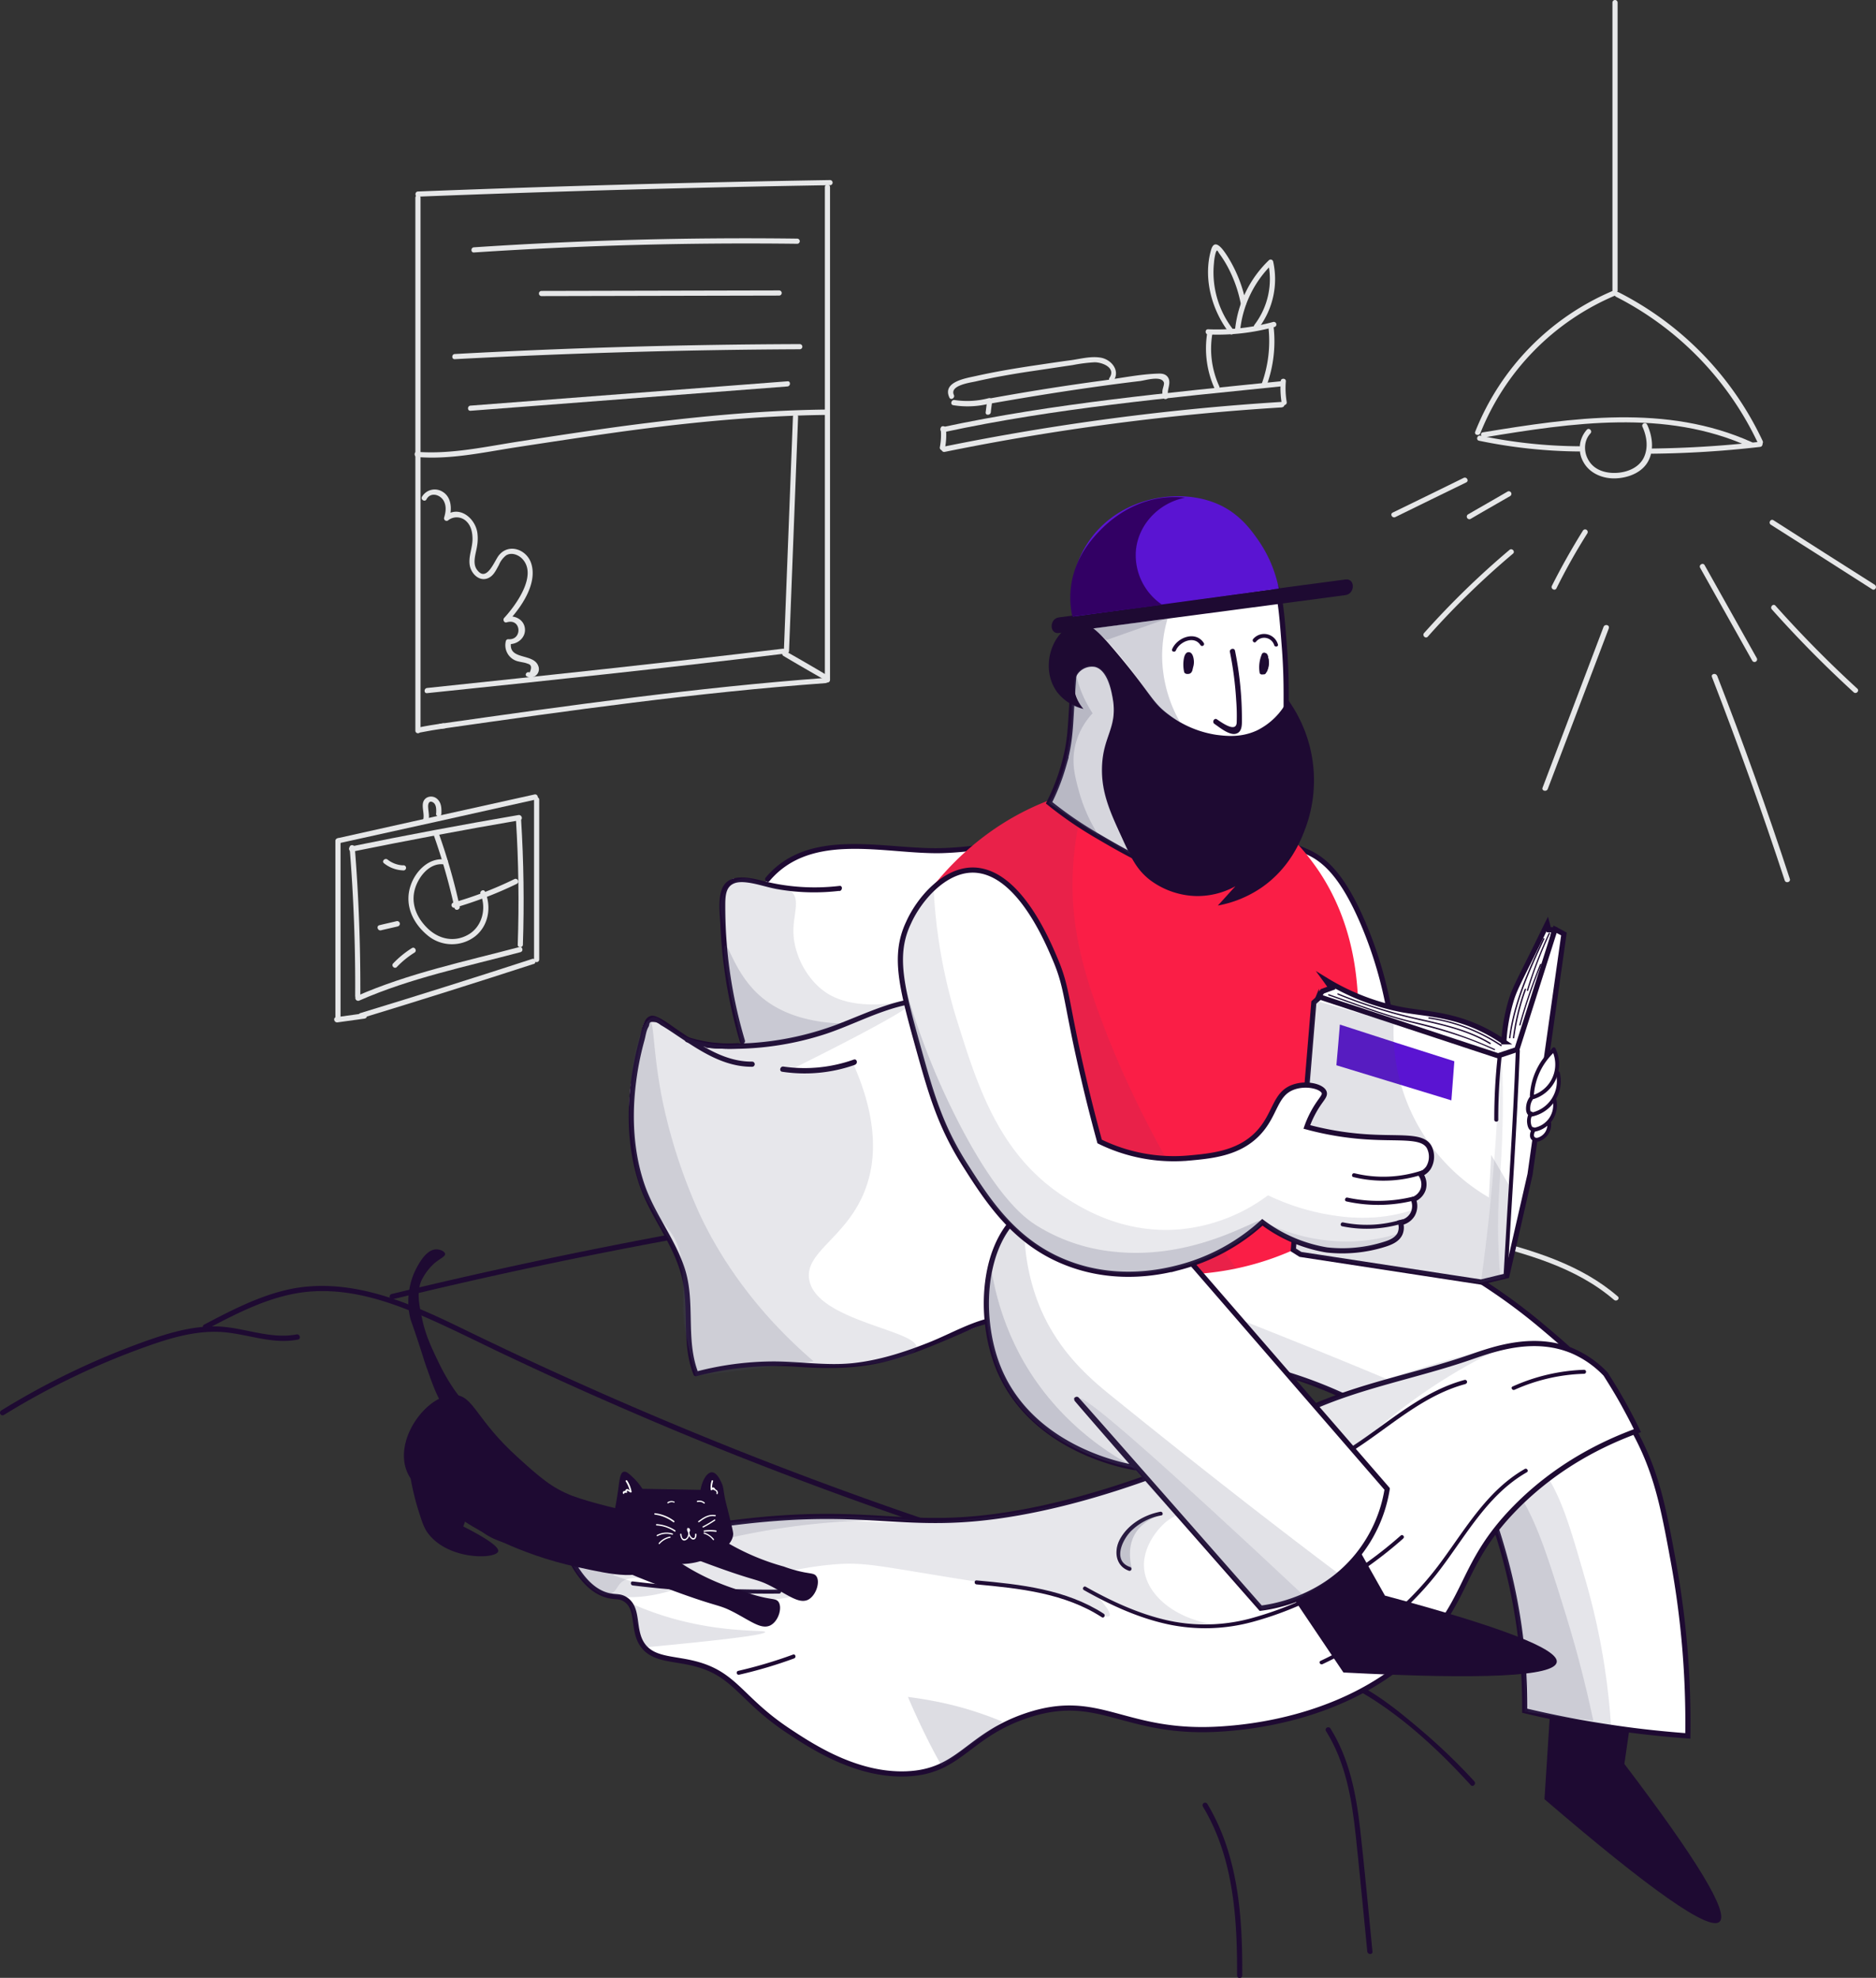 <svg xmlns="http://www.w3.org/2000/svg" viewBox="0 0 727.16 766.36"><rect x="0" y="0" width="727.16" height="766.36" fill="#333333" stroke="none"/><g id="Camada_2" data-name="Camada 2"><g id="Camada_1-2" data-name="Camada 1"><g id="background"><path d="M321.73,72.51a1,1,0,0,0-2,0V263.46a1,1,0,0,0,2,0V72.51Z" fill="#e6e7e8"/><path d="M321.73,71.77a1,1,0,0,0,0-2Q241.86,71.07,162,74.2c-1.28.06-1.28,2.08,0,2q79.89-3.14,159.77-4.45Z" fill="#e6e7e8"/><path d="M320.05,264.67c1.28-.06,1.28-2.08,0-2-50,3.71-99.78,10.71-149.47,17.78-1.28.2-.74,2.15.54,1.95,49.48-7.07,99-14.07,148.93-17.71Z" fill="#e6e7e8"/><path d="M163,76.62a1,1,0,0,0-2,0v206.5a1,1,0,0,0,2,0V76.62Z" fill="#e6e7e8"/><path d="M172.33,282.25c1.28-.21.74-2.09-.54-2-3.3.48-6.53,1-9.83,1.69-1.28.27-.74,2.22.54,1.95,3.23-.61,6.53-1.21,9.83-1.68Z" fill="#e6e7e8"/><path d="M319.78,160.78a1,1,0,0,0,0-2.08c-26.39.33-52.58,3-78.71,6.46-13.33,1.82-26.66,3.84-40,5.92-12.93,2-26.19,5-39.39,4-1.28-.14-1.28,1.88,0,2,12.73,1.07,25.45-1.75,38-3.71,13.07-2,26.2-4,39.33-5.85,26.79-3.71,53.72-6.4,80.79-6.74Z" fill="#e6e7e8"/><path d="M309.35,161.52c.06-1.28-2-1.28-2,0q-1.72,45.36-3.51,90.7c-.06,1.28,2,1.28,2,0q1.73-45.34,3.51-90.7Z" fill="#e6e7e8"/><path d="M303.42,253.36c1.28-.13,1.28-2.15,0-2-45.92,5.52-91.9,10.37-137.89,15.22-1.28.13-1.28,2.15,0,2,46-4.78,92-9.63,137.89-15.22Z" fill="#e6e7e8"/><path d="M318.77,262.92a1,1,0,0,0,1-1.75c-5-3-10-5.86-15.08-8.75a1,1,0,0,0-1,1.75c5.05,3,10,5.86,15.08,8.75Z" fill="#e6e7e8"/><path d="M305.24,149.74c1.28-.13,1.28-2.15,0-2q-61.41,4.75-122.88,9.43c-1.28.07-1.28,2.08,0,2q61.41-4.75,122.88-9.43Z" fill="#e6e7e8"/><path d="M310,135.33a1,1,0,1,0,0-2q-67,.21-133.72,3.84c-1.28.07-1.28,2.09,0,2q66.87-3.54,133.72-3.84Z" fill="#e6e7e8"/><path d="M302,114.53a1,1,0,0,0,0-2l-92.11.2a1,1,0,0,0,0,2l92.11-.2Z" fill="#e6e7e8"/><path d="M309,94.46a1,1,0,1,0,0-2q-62.71-.8-125.3,3.37c-1.28.07-1.28,2.09,0,2q62.61-4.14,125.3-3.37Z" fill="#e6e7e8"/><path d="M205.32,260.57c-1.21-.61-2.22,1.14-.94,1.61a3.19,3.19,0,0,0,4.31-4c-1.75-5.32-11.92-2.15-10.57-9.36a11.23,11.23,0,0,1-1,.74c3.37.27,6.8-2.49,6.33-6.13s-4.37-5.31-7.54-4.3c.34.53.67,1.14,1,1.68,5.05-5.39,11.52-14.61,9-22.49-1.75-5.45-8.69-7.94-12.53-3.16-1.75,2.15-4.78,10.84-8.55,5.52-1.82-2.56-.33-6.26.07-9a17.13,17.13,0,0,0,.13-5.25c-.87-5.85-7.27-10.9-12.59-6.46.54.34,1.15.67,1.69,1,1.07-3.5,1-8.21-2.49-10.37a5.73,5.73,0,0,0-8.08,1.89c-.61,1.14,1.14,2.15,1.75,1,1.48-2.83,5-2,6.53.33,1.28,2.09,1,4.45.33,6.67a1,1,0,0,0,1.69,1,5.36,5.36,0,0,1,7.07.67c1.75,1.75,2.22,4.38,2.22,6.73,0,3.37-1.62,6.74-1.08,10.1.61,3.64,4.31,7,7.95,4.58,1.61-1.08,2.42-3,3.36-4.64a9,9,0,0,1,2.76-3.71c2.09-1.34,4.85-.27,6.4,1.42,5.86,6.39-2.69,18-7.14,22.82-.6.68,0,2,1,1.69,5.73-1.76,6.2,7,.61,6.53a.92.92,0,0,0-.94.74,6.44,6.44,0,0,0,4.84,7.87c.61.14,1.28.27,2,.41a7.54,7.54,0,0,1,1.61.47c1.42.34,1.69,1.41.81,3.37Z" fill="#e6e7e8"/><path d="M209,309.85a1,1,0,0,0-2,0V371.8a1,1,0,0,0,2,0V309.85Z" fill="#e6e7e8"/><path d="M207.74,309.78c1.28-.27.75-2.22-.53-1.95-25.39,5.59-50.7,11.25-76.09,16.9-1.28.27-.74,2.22.54,1.95q38.09-8.37,76.08-16.9Z" fill="#e6e7e8"/><path d="M206.87,373.55c1.21-.41.67-2.36-.54-2q-33.22,10.82-66.66,21c-1.21.4-.74,2.36.54,1.95q33.43-10.2,66.66-21Z" fill="#e6e7e8"/><path d="M132,325.81a1,1,0,1,0-2,0v69a1,1,0,0,0,2,0v-69Z" fill="#e6e7e8"/><path d="M141.42,394.62c1.28-.13.75-2.09-.53-1.95-3.51.47-7.07,1-10.64,1.48-1.28.2-.74,2.15.54,2,3.5-.47,7.07-1,10.63-1.48Z" fill="#e6e7e8"/><path d="M202,317.8c-.06-1.28-2.08-1.28-2,0q1.51,24.13.68,48.27c-.07,1.28,1.95,1.28,2,0q.81-24.13-.68-48.27Z" fill="#e6e7e8"/><path d="M201.82,368.9c1.21-.34.67-2.29-.47-1.95-21.14,5.59-43,10.16-63.09,19-1.21.54-.2,2.29,1,1.75,19.86-8.75,41.61-13.19,62.55-18.78Z" fill="#e6e7e8"/><path d="M201.55,317.8c1.28-.21.74-2.16-.54-2q-32.62,5.57-65,12.19c-1.28.27-.74,2.22.54,2,21.61-4.37,43.29-8.48,65-12.18Z" fill="#e6e7e8"/><path d="M137.52,328.43c-.07-1.27-2.09-1.27-2,0q2.33,28.69,2.15,57.5a1,1,0,0,0,2,0c.07-19.18-.6-38.37-2.15-57.5Z" fill="#e6e7e8"/><path d="M200.41,342.37c1.14-.54.13-2.29-1-1.75a141.9,141.9,0,0,1-23.64,9.09,1,1,0,0,0,.54,2,153.71,153.71,0,0,0,24.11-9.29Z" fill="#e6e7e8"/><path d="M170.24,323.38c-.4-1.21-2.35-.74-2,.54a237.61,237.61,0,0,1,7.94,27.88c.27,1.28,2.23.74,2-.54a232.54,232.54,0,0,0-7.95-27.88Z" fill="#e6e7e8"/><path d="M172.4,335c1.28.26,1.81-1.69.54-1.89-6.54-1.21-12.06,4.51-13.87,10.3-2.29,7.14.8,14.07,6.39,18.79a14.73,14.73,0,0,0,18.72.6c5.18-4.1,6.4-11.38,3.84-17.3-.54-1.21-2.29-.2-1.75,1,2.35,5.45.67,12.52-4.72,15.62s-11.24,1.82-15.55-2.16c-4-3.77-6.53-8.82-5.45-14.34,1-5.18,5.79-11.78,11.85-10.63Z" fill="#e6e7e8"/><path d="M160.68,369.1c1.08-.67.07-2.42-1-1.75a38.26,38.26,0,0,0-7.27,5.93c-.94.94.54,2.35,1.41,1.41a34.91,34.91,0,0,1,6.87-5.59Z" fill="#e6e7e8"/><path d="M154.22,358.94a1,1,0,0,0-.54-2c-2.22.54-4.38,1-6.6,1.55-1.28.27-.74,2.22.54,2,2.22-.54,4.38-1,6.6-1.54Z" fill="#e6e7e8"/><path d="M156.17,337.25a1,1,0,1,0,0-1.95,10.49,10.49,0,0,1-5.93-2.22c-1-.81-2.42.61-1.41,1.41a12.58,12.58,0,0,0,7.34,2.76Z" fill="#e6e7e8"/><path d="M169,315.31c0,1.27,2,1.27,2.09,0,.06-1.89.06-4-1.35-5.46a3.53,3.53,0,0,0-4.38-.74c-3,1.89-.4,6.06-1.41,8.69-.47,1.21,1.48,1.75,2,.54.68-1.89.07-3.78,0-5.73-.06-1.08.34-2.56,1.82-1.75s1.35,3,1.28,4.45Z" fill="#e6e7e8"/><path d="M627,1a1,1,0,1,0-2,0V112.64a1,1,0,0,0,2,0V1Z" fill="#e6e7e8"/><path d="M627.41,113.25c-1.14-.54-2.15,1.21-1,1.75a121.9,121.9,0,0,1,55.08,56.89c.54,1.21,2.29.14,1.75-1a123.23,123.23,0,0,0-55.82-57.63Z" fill="#e6e7e8"/><path d="M626.13,114.46c1.21-.47.68-2.42-.54-1.95a98.78,98.78,0,0,0-53.79,54.8c-.47,1.22,1.48,1.76,2,.54a96.8,96.8,0,0,1,52.38-53.39Z" fill="#e6e7e8"/><path d="M678,173.1c1.14.54,2.15-1.21,1.07-1.75-33.06-14.94-69.75-9.49-104.29-3.83-1.28.2-.74,2.15.54,1.95,33.86-5.59,70.22-11.11,102.68,3.63Z" fill="#e6e7e8"/><path d="M638.39,164.49c-.54-1.22-2.29-.21-1.75.87,1.61,3.57,2.28,7.74.74,11.45-1.69,4.11-6.13,6.06-10.37,6.39s-8.69-.87-11-4.44c-2.22-3.3-2.28-7.88.48-10.84.87-.94-.54-2.36-1.42-1.41a10.76,10.76,0,0,0-1.28,12.59c2.43,4.37,7.48,6.39,12.26,6.26,5.11-.14,10.77-2.29,13.06-7.14,2.09-4.37,1.28-9.49-.67-13.73Z" fill="#e6e7e8"/><path d="M725.65,228.32c1.14.74,2.15-1,1-1.76-13.07-8.28-26.2-16.63-39.26-25-1.08-.68-2.09,1.07-1,1.75,13.06,8.28,26.19,16.63,39.26,25Z" fill="#e6e7e8"/><path d="M718.51,268.24c.94.88,2.35-.54,1.41-1.41a444.9,444.9,0,0,1-31.71-32.12c-.88-1-2.29.47-1.41,1.42a444.76,444.76,0,0,0,31.71,32.11Z" fill="#e6e7e8"/><path d="M665.52,261.78c-.47-1.15-2.42-.68-1.95.54q15.15,39.07,28.21,78.84c.4,1.21,2.35.67,2-.54q-13-39.8-28.21-78.84Z" fill="#e6e7e8"/><path d="M623.57,243.4c.47-1.21-1.48-1.75-2-.54Q609.8,274,597.92,305.21c-.47,1.21,1.48,1.75,2,.53,7.88-20.73,15.83-41.54,23.7-62.34Z" fill="#e6e7e8"/><path d="M586.47,214.51c.95-.87-.47-2.29-1.41-1.41A325.15,325.15,0,0,0,552,245.28c-.87.94.54,2.36,1.42,1.42a316.88,316.88,0,0,1,33.05-32.19Z" fill="#e6e7e8"/><path d="M568.36,186.91c1.15-.61.14-2.29-1-1.75-9.15,4.51-18.38,9-27.54,13.46-1.21.61-.13,2.29,1,1.75,9.16-4.51,18.39-9,27.54-13.46Z" fill="#e6e7e8"/><path d="M625.66,503.69c1,.81,2.42-.6,1.35-1.41-14.28-12.32-32.52-17.71-50.43-22.35-9.7-2.49-19.39-4.85-28.89-8-11.38-3.83-22.42-8.61-33.46-13.39-1.14-.48-2.22,1.21-1,1.75,10.37,4.51,20.8,9,31.51,12.72,9.29,3.23,18.72,5.66,28.21,8.08,18.65,4.71,37.84,9.83,52.72,22.62Z" fill="#e6e7e8"/><path d="M496.86,157.82a1,1,0,0,0-.07-2.09A957.15,957.15,0,0,0,365.63,173.1c-1.28.27-.74,2.23.54,2a948.44,948.44,0,0,1,130.69-17.24Z" fill="#e6e7e8"/><path d="M496.79,156.27c.2,1.28,2.16.74,1.95-.47a32.69,32.69,0,0,1-.33-8.08c.06-1.28-2-1.28-2,0a36.61,36.61,0,0,0,.4,8.55Z" fill="#e6e7e8"/><path d="M497,149.67c1.28-.13,1.28-2.15,0-2-44.1,4.52-88.33,8.56-131.76,17.85-1.28.27-.74,2.22.54,1.95C409,158.16,453.09,154.19,497,149.67Z" fill="#e6e7e8"/><path d="M366.64,166.1c-.13-1.28-2.15-1.28-2,0a25.45,25.45,0,0,1-.33,7.14c-.27,1.28,1.68,1.82,1.95.54a26.82,26.82,0,0,0,.4-7.68Z" fill="#e6e7e8"/><path d="M493.63,126.51c-.14-1.28-2.16-1.34-2,0A48.51,48.51,0,0,1,489,148.87c-.47,1.21,1.48,1.75,1.95.53a50,50,0,0,0,2.7-22.89Z" fill="#e6e7e8"/><path d="M494,126.71a1,1,0,0,0-.54-1.95,83.37,83.37,0,0,1-25.18,2.83c-1.28-.07-1.28,1.95,0,2a83.08,83.08,0,0,0,25.72-2.9Z" fill="#e6e7e8"/><path d="M469.93,129.54c.2-1.28-1.75-1.82-2-.54a37.83,37.83,0,0,0,2.9,21.62c.54,1.21,2.29.13,1.75-1a34.78,34.78,0,0,1-2.69-20.07Z" fill="#e6e7e8"/><path d="M486.22,125.91c-.74,1,1,2,1.75,1.07a31.41,31.41,0,0,0,5.52-25.65,1,1,0,0,0-1.68-.47,43.34,43.34,0,0,0-13.06,26.6c-.14,1.27,1.88,1.27,2,0a41.88,41.88,0,0,1,12.45-25.19c-.54-.2-1.14-.33-1.68-.47a29.22,29.22,0,0,1-5.32,24.11Z" fill="#e6e7e8"/><path d="M481,118c.2,1.28,2.15.74,1.95-.54a53.22,53.22,0,0,0-7.14-18.11c-1.41-2.15-4.91-7.67-6.39-2.49-3.17,11,.33,23.57,7.27,32.39.81,1,2.22-.41,1.41-1.42a36,36,0,0,1-7.54-26.05,19.79,19.79,0,0,1,.68-3.91c.6-1.48.6-.67,1.54.61a43.18,43.18,0,0,1,3.57,5.85A51.24,51.24,0,0,1,481,118Z" fill="#e6e7e8"/><path d="M450.81,153.92c.33,1.28,2.28.74,1.95-.61-.54-2.22,1.21-4.65.13-6.8-.81-1.55-2.35-1.82-3.9-1.75-6.94.2-14.07,1.68-20.94,2.62q-22.43,3-44.71,7.07c-.47.07-.67.54-.74,1-.2,1.41-.34,2.82-.54,4.24s1.89,1.28,2,0,.34-2.83.54-4.24a11,11,0,0,0-.74.94c12.66-2.22,25.38-4.31,38.18-6.13,6.59-.94,13.19-1.82,19.86-2.62,1.88-.21,8.21-2.23,9.22.54.27.67-.47,2.35-.54,3.16a7,7,0,0,0,.21,2.63Z" fill="#e6e7e8"/><path d="M430.07,146.37c-.74,1.08,1,2.09,1.61,1.08,2.63-4-1.07-8.28-5.18-8.89-3.7-.6-7.68.48-11.31,1-4.11.54-8.15,1.15-12.26,1.76-8.28,1.21-16.49,2.55-24.64,4.37-3.9.88-13.13,2.22-10.3,8.35.54,1.21,2.29.14,1.75-1-1.75-3.77,6.46-4.78,8.48-5.25,2.36-.54,4.65-1,6.94-1.48,5-.95,10.17-1.82,15.22-2.56s10.3-1.55,15.41-2.29a61.6,61.6,0,0,1,8.49-1.08c3,0,8.35,2.09,5.79,6Z" fill="#e6e7e8"/><path d="M383.81,156.27c1.28-.27.74-2.22-.54-2A32.6,32.6,0,0,1,370,155c-1.28-.2-1.82,1.75-.54,2a34.48,34.48,0,0,0,14.34-.68Z" fill="#e6e7e8"/><path d="M682.22,173.17c1.28-.13,1.28-2.15,0-2a417.55,417.55,0,0,1-42,2.63,1,1,0,0,0,0,2,397.94,397.94,0,0,0,42-2.63Z" fill="#e6e7e8"/><path d="M612.13,174.92a1,1,0,0,0,0-2,192.81,192.81,0,0,1-38.31-4.1c-1.28-.27-1.82,1.68-.54,1.95a198.18,198.18,0,0,0,38.85,4.17Z" fill="#e6e7e8"/><path d="M660.74,219c-.61-1.14-2.36-.13-1.75,1l20.2,36a1,1,0,0,0,1.75-1l-20.2-36Z" fill="#e6e7e8"/><path d="M615.29,206.64a1,1,0,0,0-1.75-1c-4.31,6.93-8.35,14.07-12,21.34-.61,1.14,1.14,2.15,1.75,1a236.14,236.14,0,0,1,12-21.34Z" fill="#e6e7e8"/><path d="M585.33,192.23a1,1,0,0,0-1-1.75c-5.12,3-10.17,5.85-15.28,8.82a1,1,0,0,0,1,1.75c5.11-3,10.16-5.86,15.28-8.82Z" fill="#e6e7e8"/></g><g id="bed"><path d="M451.07,619.1a1,1,0,0,0,.48-2q-42.93-11.62-85.11-25.72a1541.82,1541.82,0,0,1-148.06-58.18c-11.91-5.38-23.83-11-35.61-16.69C171.45,511,160.08,505.44,148,501.88c-11.38-3.37-23.3-4.78-35-2.49-12,2.42-23.09,8.21-33.86,13.86-1.15.61-.14,2.36,1,1.76C93,508.27,106.28,501.34,121,500.39s29,3.57,42.29,9.3c11.64,5,23,10.84,34.47,16.22,11.72,5.52,23.43,10.91,35.28,16.09q34.95,15.46,70.7,29.09a1548.6,1548.6,0,0,0,147.31,48Z" fill="#1e0a32"/><path d="M115.5,519.05c1.28-.27.74-2.23-.54-2-10.43,2-20.53-2.83-31-3.09-10-.21-19.79,2.89-29.08,6.26A295.21,295.21,0,0,0,.5,546.52a1,1,0,0,0,1,1.75,291,291,0,0,1,55.08-26.46c10-3.57,20.4-6.67,31.11-5.53,9.35,1,18.31,4.65,27.8,2.77Z" fill="#1e0a32"/><path d="M515.71,669.73c-.74-1.08-2.42-.07-1.75,1,7.61,12.12,10,26.26,11.51,40.2,1.62,15.08,3,30.16,4.51,45.24.14,1.28,2.16,1.28,2,0-1.54-15.82-3-31.71-4.78-47.53-1.54-13.54-4.17-27.21-11.51-38.92Z" fill="#1e0a32"/><path d="M468,699a1,1,0,0,0-1.75,1c11.85,19.66,13.33,43,13.26,65.44a1,1,0,0,0,2,0C481.64,742.65,480,719,468,699Z" fill="#1e0a32"/><path d="M570.05,691.68c.87.94,2.29-.47,1.41-1.48a229.27,229.27,0,0,0-20.67-19.86c-6.6-5.59-13.33-11.18-20.87-15.63-15.49-9.08-33.47-10.7-51-12.05-1.28-.06-1.28,2,0,2,17.64,1.28,35.55,3,51,12.39,14.88,9.09,28.41,21.75,40.13,34.61Z" fill="#1e0a32"/><path d="M263.56,479.72c1.28-.2.74-2.15-.54-2Q207.07,488,151.79,501.4a1,1,0,0,0,.54,2q55.24-13.44,111.23-23.64Z" fill="#1e0a32"/></g><g id="pillows"><path d="M424.48,332.07c-9.83-5.05-14.75-7.61-20.07-8.15-7.6-.8-8.61,2.16-22.35,4.18-7.88,1.21-13.73,1.14-20.67,1.14-13.2-.06-14.21-1.55-27.81-1.55-8,0-16.29.48-23.7,3.44a25.7,25.7,0,0,0-10.63,7.2,24.53,24.53,0,0,0-2.63,3.77,28.82,28.82,0,0,1-8.55-1.14c-1.35-.41-2.63-.94-4-.41s-2.23,2-2.83,3.77c-3,9.36-.74,25.39-.74,25.39a209.28,209.28,0,0,0,4.17,22.76c1.28,5.11,2.49,9.29,3.44,12.32-8.82,2.62-14.28,1.41-17.64-.21a135.24,135.24,0,0,1-13.07-7.6c-2.35-1.55-4.37-3-6.06-2.29-2.29.87-2.55,5-2.69,6.86-1.21,14.62-4.31,12.06-4.71,25.52a84.55,84.55,0,0,0,3.3,26.26c1.61,5.46,3.77,10,8,19,6.53,13.8,7.41,12.86,9.09,18.58,2.22,7.34,1.08,9.83,2.56,24.78.67,7,1.55,12.66,2.15,16.43a88.63,88.63,0,0,1,18.25-3.64c9.22-.81,12.79.41,22.62.74a131.72,131.72,0,0,0,33.53-2.89c8-1.82,14.41-4.24,25.52-8.42,12.86-4.85,13.06-5.79,19-6.93,5.32-1,10.84-1.28,21.14-3.64,6.26-1.41,8.82-2.36,9.49-4.38.94-2.76-2.62-4.57-5.86-10.9-2.08-4.11-3-9.5-4.71-20.4-.74-4.38-1.21-8.08-1.48-10.58a91.69,91.69,0,0,0,23.36-.33c6.4-1,11-2.43,21.89-4,4.84-.74,8.95-1.21,11.64-1.48A85.56,85.56,0,0,0,461.65,445a110.2,110.2,0,0,0-9.83-26.26c-3.57-7.2-15.29-31.1-15.29-57.23a90.21,90.21,0,0,1,2.56-21.14C435.59,338.2,430.67,335.23,424.48,332.07Z" fill="#fff"/><path d="M365.5,388.76c1.28.14,1.82-1.75.54-1.88-15.15-2.22-28.75,5.32-42.56,10.43A116,116,0,0,1,274.13,404c-1.28-.14-1.28,1.88,0,2a116.44,116.44,0,0,0,46.39-5.52c14.55-4.92,29-14,45-11.72Z" fill="#1e0a32"/><path d="M360,390.85c-1.21.47-.2,2.22,1.21,1.88,3.77-1.61,6.33-5.11,10-6.8,6.53-3,9,5.32,10.37,10,3.23,10.7,5.05,21.68,9.36,32,3.7,8.89,8.48,17.37,11.85,26.39,3.16,8.49,4.24,17.31,6,26.13a71.61,71.61,0,0,0,3.5,12.39,34.21,34.21,0,0,0,2.43,5c.47.87,1.34,1.75,1.75,2.69.81,1.82.54,2.7-1,3.91-3.5,2.69-9.7,3.84-14.07,4.58-4.79.8-9.7.4-14.48,1.07-9.36,1.28-18.25,6.67-26.93,10.1-9.5,3.77-19.33,6.94-29.49,8-10.44,1.08-20.88-.74-31.31-.67a119.54,119.54,0,0,0-29.63,4c.41.21.81.48,1.22.68-5.26-13.13-1-27.68-5.46-41-3.84-11.58-11.85-21.21-15.69-32.85-3.9-11.79-4.64-24.38-3.36-36.63A113.55,113.55,0,0,1,249.83,403c.4-1.49.67-3.64,1.48-5s-.34-2.42,3-1.88a6.74,6.74,0,0,1,1.82,1.08c2.35,1.34,4.58,2.89,6.8,4.37,8.68,5.79,17.77,11.85,28.61,11.78a1,1,0,0,0,0-2c-7.47.07-14.14-3-20.4-6.8-3-1.75-5.79-3.7-8.62-5.58-2.55-1.75-5.38-4-8.28-5.12-4.78-1.75-5.52,5.59-6.33,8.62a116.89,116.89,0,0,0-3.5,17.91c-1.48,12.59-.81,25.65,3.1,37.77,4,12.59,13,22.89,16.49,35.62s-.13,26.32,4.79,38.78a1,1,0,0,0,1.21.67,122.32,122.32,0,0,1,39.52-3.57c12.52.81,24.1.74,36.22-2.69,10.24-2.89,19.93-7.27,29.7-11.45a43.62,43.62,0,0,1,16.49-4,64.21,64.21,0,0,0,14.41-1.75c3.57-.94,9.16-2.35,12-5,3-2.69-.94-6.26-2.28-8.68-4.85-8.42-5.73-18.32-7.48-27.68-1.88-10-5.52-19.12-9.9-28.28C393.84,430,389.67,420,387,409.1c-1.35-5.26-2.56-10.51-4.18-15.62-1-3.24-2.22-7-5.18-9-6.53-4.58-12.19,4.11-17.64,6.4Z" fill="#1e0a32"/><path d="M331.43,412.53c1.21-.47.74-2.42-.54-1.95a56.7,56.7,0,0,1-27.2,2.69c-1.28-.2-1.82,1.75-.54,2a58.43,58.43,0,0,0,28.28-2.69Z" fill="#1e0a32"/><path d="M286.05,406.27c1.28-.07,1.35-2.09,0-2.09a51.08,51.08,0,0,1-19.39-2.36c-1.21-.4-1.75,1.55-.54,2a54.19,54.19,0,0,0,19.93,2.49Z" fill="#1e0a32"/><path d="M436.94,340.82c1.14.68,2.15-1.07,1-1.68-5.93-3.64-11.86-7.34-17.85-10.84-5-2.9-10-5.12-15.89-5.18-6.46-.07-12.79,2-19.12,3.29A124.64,124.64,0,0,1,364,328.64C342,329,313.38,320.36,296.82,340c-.87.94.61,2.42,1.42,1.41,16.36-19.46,45.31-10.23,67-10.84A131,131,0,0,0,383,328.77c6.6-1.21,13.2-3.43,19.93-3.7,6.47-.2,11.72,2.29,17.11,5.52,5.65,3.37,11.24,6.8,16.9,10.23Z" fill="#1e0a32"/><path d="M325.37,345.27c1.28-.2,1.28-2.22,0-2a81.56,81.56,0,0,1-30.23-2.08c-5.32-1.35-13.47-3-15.55,4-1.28,4.17-.54,9.36-.34,13.67.27,5.18.67,10.36,1.35,15.48a190,190,0,0,0,6.19,29.36,1,1,0,0,0,1.95-.54,181.55,181.55,0,0,1-7.61-53.39c.07-2.56.27-5.73,2.76-7.14,1.82-1.08,4.25-.88,6.27-.61,3.7.54,7.34,1.82,11,2.49a83,83,0,0,0,24.17.68Z" fill="#1e0a32"/><path d="M440.17,339.88c0-1.35-2-1.35-2.16.07-.2,11.31-4,22.15-3.3,33.46.68,9.23,3.44,18.11,6.94,26.66,7.4,18.18,18.18,35.35,20.6,55.15l1-1c-9.29-.21-18.25,3.5-27.33,4.91a127.9,127.9,0,0,1-30,.88c-1.28-.14-1.28,1.88,0,2a130.37,130.37,0,0,0,28.48-.68,138.43,138.43,0,0,0,14.08-2.76c4.91-1.21,9.69-2.56,14.81-2.42.47,0,1.08-.47,1-1-2.29-19.06-12.12-35.69-19.53-53.06-3.9-9.15-7.27-18.71-7.94-28.75-.74-11.38,3.09-22.22,3.3-33.46Z" fill="#1e0a32"/><path d="M354.19,387.75c.54,1.21-7.27,6.67-47.94,26.87,8.21-.81,16.36-1.55,24.51-2.36,5.72,12.93,11.37,31.71,4.37,49.29-7.2,18.17-23.23,23.49-21.48,34.2,2.63,16.16,42.49,19.66,41.61,26.53-.53,4.78-19.93,6.93-31.51,7.07-13.26.2-18.51-2.23-32.18-1.35a103.67,103.67,0,0,0-21.48,3.7,81.07,81.07,0,0,1-3.7-11.71c-3.5-14.88-.47-20.54-2-30.84-2.49-16.49-12.19-14.34-17.44-33.87-1.21-4.44-1.35-13.39-1.68-31.17,0,0-.14-7.81,4-23.83.6-2.23,1.48-5.46,3.7-6.06,2.49-.68,4.17,2.82,9.7,6.06s10.9,3.9,14.74,4.37a45.78,45.78,0,0,0,11,0c-.67-2-1.61-5.18-2.69-9.09-5.52-20.53-1.95-21.07-5.72-39.25-.54-2.63-1.55-6.87.67-10.71a11.23,11.23,0,0,1,6.4-5.05c3.43-.94,4.71.95,14.4,3.37,4,1,4.52.88,5.39,1.68,3.3,3,.67,8.76.67,15.09,0,9.29,5.53,19.39,13.07,24.17,9.42,6,22.55,4.17,26.19,3.7C351.49,387.89,354,387.28,354.19,387.75Z" fill="#464664" opacity="0.13" style="isolation:isolate"/><path d="M244.84,440a112.44,112.44,0,0,0,8.08,28.48c5.52,12.52,8.35,12.19,10.71,21.48,2.49,9.83.27,14.21,2.69,28.82a111.65,111.65,0,0,0,3.37,14.4q22.82-2.92,45.65-5.72c-25.32-21.75-37.91-43.83-44-56.69A210.3,210.3,0,0,1,257,427.48c-4.17-20.07-3.23-32.05-5.38-32.19C248.61,395.09,241.88,417,244.84,440Z" fill="#464664" opacity="0.16" style="isolation:isolate"/><path d="M287.4,404.32a98.14,98.14,0,0,0,14.07-1A103.33,103.33,0,0,0,326,396.57c-10.84-.4-23.64-3-32.86-12.05-8.28-8.15-10.71-18.52-12.05-18.11C279.92,366.75,280.6,374.56,287.4,404.32Z" fill="#464664" opacity="0.18" style="isolation:isolate"/></g><g id="guy_and_a_cat" data-name="guy and a cat"><g id="leg_right" data-name="leg right"><path d="M602.9,631.15c-1.41,22-2.82,44-4.24,66q61.9,53.13,67.87,47.47,5.55-5.25-36.9-61.14c1.82-12.79,3.71-25.51,5.59-38.31C624.45,640.51,613.68,635.8,602.9,631.15Z" fill="#1e0a32"/><path d="M432.69,468.08c-6.53,10.63,3,29.35,11.85,39.59,14.82,17.3,33.94,18.18,57,25.72,19.12,6.19,45.05,18.31,73,44.16a228.1,228.1,0,0,1,10.77,33.94A218.22,218.22,0,0,1,591,662.86c10.7,2.56,22.35,4.85,34.94,6.67,10,1.48,19.39,2.42,28.28,3.09a346.71,346.71,0,0,0-5.66-67.8c-3.9-21.27-6.53-34.87-15.42-50.9-10.36-18.72-23-29.56-35.48-40.06a222,222,0,0,0-74-41.14C513.76,469.49,445.62,447.2,432.69,468.08Z" fill="#fff" stroke="#1e0a32" stroke-miterlimit="10" stroke-width="2"/><path d="M430.54,475.89c-1.28,7.13,2,12.72,6.53,20.4a64.07,64.07,0,0,0,20.8,22.22c5.26,3.36,9.57,5,17.51,7.67,28.75,9.7,29.69,8,41.21,12.73,14.74,6,25.51,13.73,40.46,24.44,7.34,5.25,13.27,10,17.51,13.46a231.41,231.41,0,0,1,15.28,62.69,224.29,224.29,0,0,1,1.08,23.7l33.53,5.45a265.33,265.33,0,0,0-9.83-56.15c-6.4-22.22-9.63-33.33-17.1-43.77-7.88-11-17.91-18.11-109-54.33-15.49-6.13-34.74-13.74-41.21-31-3.56-9.63-2.42-20.34-6.53-21.14C437.2,461.55,431.75,468.62,430.54,475.89Z" fill="#464664" opacity="0.14" style="isolation:isolate"/><path d="M573.82,577.08a196.28,196.28,0,0,1,15.28,51,238.69,238.69,0,0,1,3.3,35.35c8.42,1.14,16.76,2.22,25.18,3.3-2.09-9.9-5.39-24-10.57-40.81-9-29.08-13.74-43.89-25.18-55.74-6.06-6.27-19.19-17.38-43.77-21.89C550,557.89,561.9,567.52,573.82,577.08Z" fill="#464664" opacity="0.16" style="isolation:isolate"/></g><g id="blanket"><path d="M629.5,544.36c1.88,3.44,3.63,6.73,5.18,10-12.59,4.57-30.9,13.19-47.26,29.82-21.41,21.75-17.91,35.55-37,54.47-28,27.81-68.14,30.64-76.29,31.24-38.71,2.76-47.47-14.81-76.28-5.11-23.1,7.81-25.72,21.74-46.53,22.55-19.39.74-36.63-10.64-45.78-16.7-18.86-12.52-20.47-22.28-37-26.19-8.15-1.95-15.69-1.41-19.6-7.27s-1.14-13.94-6.53-17.44c-2.15-1.41-3.63-.8-6.53-1.48-4.31-1-9.9-4.44-15.28-15.28A428.67,428.67,0,0,1,275,591.29c63.22-9.43,73.18,3.16,119.91-5.12,41.68-7.4,81.54-25.92,111.9-40,20.07-9.29,42.29-13.06,63.23-20.33,9.35-3.24,24.91-8.76,40-2.16a39.4,39.4,0,0,1,12.32,8.75C624.72,536.15,627.14,540.05,629.5,544.36Z" fill="#fff" stroke="#1e0a32" stroke-miterlimit="10" stroke-width="2"/><path d="M614.08,532.31a.78.78,0,0,0,0-1.55,73.41,73.41,0,0,0-27.74,6.46c-.94.41-.13,1.69.74,1.28a70.74,70.74,0,0,1,27-6.19Z" fill="#1e0a32"/><path d="M591.79,570.49c.88-.48.07-1.82-.8-1.28-15.15,8.68-23.57,24.37-33.8,37.84a122,122,0,0,1-45.32,36.49c-.87.4-.13,1.68.74,1.28a122.29,122.29,0,0,0,43.84-34.41c11-13.87,19.45-30.84,35.34-39.92Z" fill="#1e0a32"/><path d="M302.07,617.48a.78.78,0,0,0,0-1.55,433.41,433.41,0,0,1-56.82-3.16c-.95-.07-.95,1.41,0,1.55a433.41,433.41,0,0,0,56.82,3.16Z" fill="#1e0a32"/><path d="M307.8,642.6c.94-.34.54-1.82-.41-1.49a175.81,175.81,0,0,1-21.34,6.33.77.77,0,0,0,.4,1.48,172.66,172.66,0,0,0,21.35-6.32Z" fill="#1e0a32"/><path d="M543.92,596.07c.74-.67-.33-1.75-1.08-1-16.22,14.34-35.61,25.65-56.48,31.58A67.83,67.83,0,0,1,452,627.72c-11-2.56-21.28-7.34-31.11-12.86-.8-.54-1.61.8-.74,1.27,10.3,5.8,21.08,10.78,32.66,13.27a69.55,69.55,0,0,0,32.85-1c21.55-5.86,41.68-17.57,58.31-32.32Z" fill="#1e0a32"/><path d="M450.13,587.18c.94-.13.54-1.61-.4-1.41-6.26,1.21-12.59,4.91-15.69,10.77-2.36,4.45-1.62,10.37,3.64,12.12a.77.77,0,0,0,.4-1.48c-6.87-2.29-3.16-10.44.34-13.94a22.42,22.42,0,0,1,11.71-6.06Z" fill="#1e0a32"/><path d="M427.1,626.64c.81.54,1.55-.81.75-1.35-14.68-9.49-32.32-11.38-49.36-12.93-.94-.06-.94,1.49,0,1.55,16.77,1.55,34.14,3.37,48.61,12.73Z" fill="#1e0a32"/><path d="M568.09,536.21a.79.79,0,0,0-.33-1.54c-14.28,3.83-25.72,13.26-37.57,21.61a162.83,162.83,0,0,1-43.23,22c-.94.33-.54,1.82.41,1.48a164.77,164.77,0,0,0,41.74-20.81c12.39-8.55,24.1-18.71,39-22.69Z" fill="#1e0a32"/><path d="M512.21,543.89c-16.83,6.87-19.39,9.16-42,18.31-25.92,10.57-41.47,16.77-63.08,21.48a283.11,283.11,0,0,1-50.7,6.2c-25.72.67-33.2-2.9-61.54-.61-13.54,1.08-25,3-31.11,4a369.18,369.18,0,0,0-37.91,8.42c-2.15.6-4,1.14-5.25,1.54a26.8,26.8,0,0,0,7.74,11.18c2,1.68,4.92,4.18,7.75,3.44,2.35-.61,3-3,4.37-4.38,4.78-5.12,18.45.54,23.91,2.49,24.1,8.62,48.34,2,48.47.61.07-1.15-13.6-2-13.66-4.38s12.38-4.92,23-5.93c13.81-1.27,18.05.68,61.88,7.48,19.86,3.1,25.45,3.63,33.87,7.74,4.57,2.22,11.1,5.93,12.11,4.65.75-.95-1.68-4.11-4-6.87a99.28,99.28,0,0,0,30.17,9.29,95.41,95.41,0,0,0,14.61.94c-15.42-2.29-26.26-11.38-27.34-21.47-.87-8.08,4.92-14.68,5.93-15.83,7.74-8.88,16.49-6.12,36.69-12.45A139.48,139.48,0,0,0,519.75,564c10.37-6.46,13.47-10.3,23-17.7a217.55,217.55,0,0,1,41.67-25.18A453.49,453.49,0,0,0,512.21,543.89Z" fill="#464664" opacity="0.13" style="isolation:isolate"/><path d="M365,684.27c-3.3-5.92-6.53-12.18-9.63-19-1.21-2.63-2.36-5.19-3.43-7.75,3.63.47,7.47,1.08,11.51,1.89a132.88,132.88,0,0,1,25.18,7.74C380.71,672.89,372.84,678.62,365,684.27Z" fill="#464664" opacity="0.18" style="isolation:isolate"/><path d="M244.37,621.18c.68,2.63,1.48,5.46,2.49,8.42,1.08,3.17,2.29,6.06,3.44,8.69,37.84-3.57,46.39-5.12,46.32-5.93s-12.73.2-29.83-3.7A118.19,118.19,0,0,1,244.37,621.18Z" fill="#464664" opacity="0.15" style="isolation:isolate"/><path d="M436.53,593.24c-1.61,1.89-4.44,5.19-3.43,9s4.91,5.32,5.59,5.59c-1-4.24-1.22-9.15,1.21-13.4,3.3-5.72,9.9-7.2,9.63-7.74S441.51,587.32,436.53,593.24Z" fill="#464664" opacity="0.22" style="isolation:isolate"/><path d="M266.79,600a266.82,266.82,0,0,0-29.22,10.24c2.63,1,5.39,2,8.42,2.82a105.42,105.42,0,0,0,14.61,3.1c-.94.34-17,5.66-27.34.34a25.84,25.84,0,0,1-6.87-5.25,21.6,21.6,0,0,1-4.37-8.08A337.24,337.24,0,0,1,268.34,592a329,329,0,0,1,86.72-2.83A281.94,281.94,0,0,0,266.79,600Z" fill="#464664" opacity="0.15" style="isolation:isolate"/></g><g id="cat"><g id="cat_paw_right" data-name="cat  paw right"><path d="M313.12,619.91c-3.37,1.48-7.07-1.49-13.67-5-7.21-3.77-5-1.34-29-10.43-15.49-5.86-18.58-7.68-18.85-10.44-.34-3.23,3.43-7.07,7.54-8,6.46-1.42,11.31,4.78,22.08,11.31A90.77,90.77,0,0,0,303.82,607a51.29,51.29,0,0,0,7.81,2.22c2.83.54,3.91.47,4.65,1.35C318.1,612.63,316.41,618.29,313.12,619.91Z" fill="#1e0a32"/></g><g id="leg_left" data-name="leg left"><path d="M178.59,552c-5.52,2.89-1.68,20.67,1.15,29.49,1.41,4.44,2.15,6.73,4,9,8.14,10,25.85,9.49,26.79,6.53.34-1.14-1.61-3.64-13.53-9.7a27.14,27.14,0,0,0,2-9.42c0-1.08.2-13.8-9.7-21.61C186.94,554.46,181.76,550.42,178.59,552Z" fill="#1e0a32"/></g><g id="Layer_18" data-name="Layer 18"><path d="M255.14,606.57c-7,5.86-17,3.77-31.17.68-23.77-5.19-39.18-14.75-42.75-17-15.42-9.83-23.7-15.15-24.58-24.57-1.14-12,10.37-25.59,19.59-25.18,7.41.33,8.15,9.49,24.58,24.3,8.21,7.41,13,11.72,21.07,14.81,7,2.63,19.53,5.53,26.94,7.21,6.73,1.55,10.36,2.22,11.85,5.25C262.69,596.21,259.52,602.94,255.14,606.57Z" fill="#1e0a32"/></g><g id="leg_right-2" data-name="leg right"><path d="M161.15,556.14c-5.52,2.9-1.68,20.67,1.15,29.49,1.41,4.45,2.15,6.74,4,9,8.14,10,25.85,9.49,26.79,6.53.34-1.15-1.61-3.64-13.53-9.7a26.91,26.91,0,0,0,2-9.42c0-1.08.2-13.81-9.69-21.62C169.57,558.57,164.38,554.46,161.15,556.14Z" fill="#1e0a32"/></g><g id="cat_paw_right-2" data-name="cat paw right"><path d="M175.7,547.46c-4.72-1.75-6.74-7.41-10.37-17.64-1.08-3-1-3.17-3.5-10.71s-2.56-7.27-2.9-8.68a28.54,28.54,0,0,1,1.41-16.77c.61-1.34,4.11-9.63,8.82-9.56,1.55,0,3.24.81,3.37,1.75s-1.82,1.75-4,3.5a22.11,22.11,0,0,0-4.64,5.79c-2.63,4.58-1.55,9.9-.27,15.89,1.34,6.2,3.3,10.37,5.79,15.62,4.37,9.36,8.41,14.21,9.49,15.49a57.9,57.9,0,0,0,4.58,4.85C179.6,548.47,177,548,175.7,547.46Z" fill="#1e0a32"/></g><g id="head"><path d="M244.84,600.45c-3-2-5.72-3.71-7.07-7.07s.21-4.31,1.89-16.5c.47-3.5.74-6.26,2.09-6.6,1-.27,2.15.81,3.77,2.36a23.17,23.17,0,0,1,3.5,4.24l11.51.2,11,.21c.74-4.11,2.7-6.87,4.45-6.8,2,.06,3.43,3.5,3.77,4.24.81,1.81.54,2.62,1.41,6.6.27,1.21.34,1.34.94,3.77,1.42,5.72,2.16,8.61,2.09,9.42-.34,4.72-6.8,7.81-9.16,9C260.73,610.41,245.45,600.92,244.84,600.45Z" fill="#1e0a32"/><path d="M277.16,587.52c.27.07.41-.47.14-.47-2.56-.47-4.65.87-6.6,2.35-.27.14,0,.61.27.41,1.82-1.35,3.84-2.76,6.19-2.29Z" fill="#fff"/><path d="M261.07,589.81c.27.2.47-.27.27-.47a15.08,15.08,0,0,0-7.47-3c-.34,0-.34.47,0,.54a15,15,0,0,1,7.2,3Z" fill="#fff"/><path d="M272.79,582.54c.26.2.6-.14.33-.34a3.11,3.11,0,0,0-2.83-.67c-.33.06-.2.54.14.47a2.7,2.7,0,0,1,2.36.54Z" fill="#fff"/><path d="M261.2,582.2c.34.14.48-.34.07-.4a2.7,2.7,0,0,0-2.49.27c-.27.13,0,.6.27.4a2.25,2.25,0,0,1,2.15-.27Z" fill="#fff"/><path d="M266.66,592.7c0,.34.54.34.67.07a.8.8,0,0,0-.6-.74.38.38,0,0,0-.34.2,1.39,1.39,0,0,0,.27,1.35c.07.13.13.2.27.13.67-.2.6-.8.4-1.34-.07-.2-.27-.27-.4-.14a1,1,0,0,0-.07,1.48c.13.14.4,0,.4-.2v-.81a.24.24,0,0,0-.47-.06,3.55,3.55,0,0,0,1.15,3.57,1.06,1.06,0,0,0,1.48.06,2.37,2.37,0,0,0,.54-1.75.27.27,0,0,0-.54,0c0,.47,0,1.89-1.08,1.35a2.63,2.63,0,0,1-.81-.94,3.22,3.22,0,0,1-.33-2.23h-.54a2.91,2.91,0,0,1,.07.74l.4-.2a3.17,3.17,0,0,0,.07-.81c-.14-.06-.27-.06-.41-.13a.61.61,0,0,1-.06.74c.06.07.2.07.26.14a1.22,1.22,0,0,1-.2-.95c-.13.07-.2.14-.33.2a.68.68,0,0,0,.2.27Z" fill="#fff"/><path d="M266.86,592.91c-.13-.27-.61-.14-.4.13a2.7,2.7,0,0,1-.21,2.76c-.47.61-1.28.81-1.75.07a3,3,0,0,1-.33-1.35c-.07-.33-.54-.33-.54,0,.13,1.08.74,3,2.22,2.22s1.55-2.62,1-3.83Z" fill="#fff"/><path d="M272.45,591.42c-.34.14-.07.61.27.41a46.31,46.31,0,0,0,4.44-2.63c.27-.13,0-.6-.27-.4a46.24,46.24,0,0,1-4.44,2.62Z" fill="#fff"/><path d="M273,593a.27.27,0,0,0,0,.54,17,17,0,0,1,4.51,0c.33,0,.33-.47,0-.54a17,17,0,0,0-4.51,0Z" fill="#fff"/><path d="M273.05,593.85c-.33-.14-.47.34-.13.47a6.66,6.66,0,0,1,3.43,2.36c.21.27.54-.07.34-.34a8,8,0,0,0-3.64-2.49Z" fill="#fff"/><path d="M261.47,593.44c.27.21.54-.26.27-.47a15.07,15.07,0,0,0-7.2-2.42.27.27,0,0,0,0,.54,13.53,13.53,0,0,1,6.93,2.35Z" fill="#fff"/><path d="M260.53,594.66c.34.06.47-.41.14-.47a7.88,7.88,0,0,0-6.06.6c-.27.14,0,.54.27.41a7.13,7.13,0,0,1,5.65-.54Z" fill="#fff"/><path d="M259.72,595.87c.34-.07.21-.61-.13-.47a7.58,7.58,0,0,0-4.24,2.49c-.21.2.13.6.33.34a7.3,7.3,0,0,1,4-2.36Z" fill="#fff"/><path d="M243,573.65c-.21-.27-.61,0-.48.34a11.66,11.66,0,0,1,1.69,4.24l.33-.34c-.53-.2-1.07-1.28-1.81-.81-.54.34-.34.88-.14,1.28L243,578c-.47-.27-1-.48-1.42-.07a.62.62,0,0,0,0,.87c.21.27.54-.06.34-.33.27,0,.54-.07.81-.07a.25.25,0,0,0,.34-.34c-.48-1,1,.07.87,0,.27.14.27.21.54.27a.32.32,0,0,0,.34-.33,11.86,11.86,0,0,0-1.75-4.38Z" fill="#fff"/><path d="M276.42,573.92a.32.32,0,0,0-.54-.27,8,8,0,0,0-.4,3.57c.07.33.54.33.54,0h.74c0,.13.07.27.2.27a.9.9,0,0,1,.74,1.14c-.07.34.4.47.47.14a1.28,1.28,0,0,0-.34-1.35,2.86,2.86,0,0,1-.53-.34c-.14-.06-.14-.27-.27-.4-.61-.74-1.55-.14-1.55.67H276a9.84,9.84,0,0,1,.4-3.43Z" fill="#fff"/></g><g id="cat_paw_left" data-name="cat paw left"><path d="M298.44,629.87c-3.37,1.48-7.07-1.48-13.67-5-7.2-3.77-5-1.35-29-10.44-15.49-5.86-18.58-7.67-18.85-10.43-.34-3.24,3.43-7.07,7.54-8,6.46-1.41,11.31,4.78,22.08,11.31a90.7,90.7,0,0,0,22.63,9.63,49.5,49.5,0,0,0,7.81,2.22c2.82.54,3.9.48,4.64,1.35C303.42,622.67,301.8,628.32,298.44,629.87Z" fill="#1e0a32"/></g></g><g id="arm_right" data-name="arm right"><path d="M490.19,387.35c5.32,20.33,10,38.38,27.27,51.64,17.91,13.67,37.77,13.4,43.23,13.13,7.47-.34,18.65-.88,26.79-9.36,7.28-7.54,11.25-20.47,6.6-25.85-3.7-4.31-10.64-1.28-24-1.89A84.46,84.46,0,0,1,540.56,408a158.67,158.67,0,0,0-12.19-50.23c-8.15-19.05-15.28-24.84-21.61-27.67-3.57-1.62-10-4.51-15-1.88C477.33,335.71,488.85,381.56,490.19,387.35Z" fill="#fff" stroke="#1e0a32" stroke-miterlimit="10" stroke-width="2"/><path d="M487.9,331.87a12.18,12.18,0,0,0-2.55,8c-.14,26.93,2.15,37.91,2.15,37.91a172.88,172.88,0,0,0,9.83,32c3.57,8.35,5.32,12.52,8.42,16.76,11.24,15.55,28,20.6,34.6,22.62,12.73,3.84,22.36,3,28.42,2.56,5.79-.47,10.16-1.55,14.2-4.37a24.67,24.67,0,0,0,6.94-7.68c-10.37.54-54.81,2.09-74-25.18-11.91-17-14.27-45.18-14.61-49.22-1.48-19,1.82-35.82-4-37.91C494.5,326.41,490.06,328.91,487.9,331.87Z" fill="#464664" opacity="0.12" style="isolation:isolate"/><path d="M511.13,432.39c19.6,18.92,48.35,19.86,48.48,19.33s-14.07-1.76-29.15-12.39C515.71,428.89,507.7,415,501.64,404c-9.29-16.7-11.31-27.54-12.05-27.34C488.31,377,489.25,411.25,511.13,432.39Z" fill="#464664" opacity="0.25" style="isolation:isolate"/></g><g id="torso"><path d="M417,306.82c-34.81,9-53.8,34-59.19,41.75a605.64,605.64,0,0,0,11.72,62c6.46,26.46,11.24,37.84,18.11,48.47a119.93,119.93,0,0,0,19.12,22.76,109.38,109.38,0,0,0,114.73-9.22c-.34-5.79-.74-15-.47-26.26.81-33.94,6.73-38.58,5.32-60.26-.61-9.76-2.42-32.05-18-52.52a75.53,75.53,0,0,0-17.5-17C460.57,295.65,423.27,305.21,417,306.82Z" fill="#fa1e46"/><path d="M392.5,316.79a101.34,101.34,0,0,0-34.07,31.57c.87,10,4.91,50.91,17.17,83.9,6.73,18.18,14.07,28.88,16.49,32.25a124.76,124.76,0,0,0,15.09,17.57,125.49,125.49,0,0,0,50.56,11.25,120.64,120.64,0,0,0,21.41-1.76c-16.49-23.16-37.1-56.22-51.91-95.47C418.62,373.34,414.58,355.43,416,335a120.53,120.53,0,0,1,5.58-29.15A99.25,99.25,0,0,0,392.5,316.79Z" fill="#464664" opacity="0.09" style="isolation:isolate"/><path d="M372.1,419.6c5.92,22.62,10.5,33.73,18.58,44.57a96.35,96.35,0,0,0,17.57,17.91,135.48,135.48,0,0,0,29.83,9.49A142.21,142.21,0,0,0,461.24,494c-15.75-6.73-35.89-18.32-52.65-38.58-8.28-10-13.06-18.92-21.41-34.74a503.58,503.58,0,0,1-27-60.74A511.62,511.62,0,0,0,372.1,419.6Z" fill="#464664" opacity="0.14" style="isolation:isolate"/></g><g id="leg_left-2" data-name="leg left"><path d="M483.73,593.24q18.58,27.38,37,54.81,81.4,4.25,82.68-4,1.21-7.58-66.59-25.79l-19-33.73Z" fill="#1e0a32"/><path d="M452.69,478.85q42.53,49.08,85,98.1a54.67,54.67,0,0,1-11.38,25.65c-13.67,17-33,19.93-37.64,20.54q-71.19-81-71.3-80.93c0,.06,7.61,8.88,23,26.52-1.68-.2-40.8-6.19-53.73-39.59-8-20.8-5.32-50.76,12-61C413.64,459.26,436.13,463.23,452.69,478.85Z" fill="#fff" stroke="#1e0a32" stroke-miterlimit="10" stroke-width="2"/><path d="M384.35,487.47c-4,10.43-2.69,19.46-1.68,26.59.87,6.06,2.62,17.17,10.7,28.35,9.36,12.79,21.48,18.11,28.35,21a76.69,76.69,0,0,0,18.45,5.11Q464.6,596,489.05,623.47a53.83,53.83,0,0,0,20.2-7.27,52.17,52.17,0,0,0,9-6.87c-32.72-24.64-61.47-47.46-86.65-67.8-8.69-7-21.35-17.5-28.75-35.61a81.18,81.18,0,0,1-5.59-36A43.92,43.92,0,0,0,384.35,487.47Z" fill="#464664" opacity="0.16" style="isolation:isolate"/><path d="M386.51,527.87a60.5,60.5,0,0,0,16.76,23.56c14,12.73,29.76,16.36,37.3,17.57-9.56-5-30.16-17.3-44.17-42.08a105.8,105.8,0,0,1-12-34.34A60.73,60.73,0,0,0,386.51,527.87Z" fill="#464664" opacity="0.19" style="isolation:isolate"/><path d="M489.52,623.88c5.32-1.89,10.57-3.71,15.89-5.59Q421,539.21,418.28,541.94T489.52,623.88Z" fill="#464664" opacity="0.12" style="isolation:isolate"/></g><g id="book"><path d="M598.73,381.15c-3.77,23.43-4.24,33.4-8.22,51.24-5.79,26.19-10.3,29.9-12.79,31.44-12.05,7.68-29-.6-30.7-1.48-4.11-2-6.46-4.1-29.29-44.23-5.59-9.7-11.38-20.27-7.47-29.9a17.85,17.85,0,0,1,2.29-4.1c1.14-.41,2.35-.88,3.5-1.28-.74-1-1.48-2.09-2.22-3.1a88.49,88.49,0,0,0,29.69,11.51c9.83,1.75,20.74,1.82,33.8,9,2.42,1.34,4.31,2.56,5.59,3.43a70.37,70.37,0,0,1,2.76-15.82c1.34-4.51,2.82-7,10.23-22,1.68-3.43,3-6.19,3.84-7.87.2.74.4,1.54.6,2.28h2.09C601.49,365,600.14,372.27,598.73,381.15Z" fill="#fff" stroke="#1e0a32" stroke-miterlimit="10" stroke-width="2"/><path d="M598.59,363.92a.27.27,0,0,0-.47-.27c-5.79,12.32-11.44,24.84-13.19,38.44,0,.34.47.34.53,0,1.76-13.46,7.41-25.92,13.13-38.17Z" fill="#1e0a32"/><path d="M600.75,361.76c.13-.27-.27-.54-.41-.27a164.5,164.5,0,0,0-8.48,22.16c-.13.33.4.47.47.13a161.08,161.08,0,0,1,8.42-22Z" fill="#1e0a32"/><path d="M591.52,383.38c.14-.27-.4-.41-.53-.14a89.89,89.89,0,0,0-4.58,18.85c0,.34.47.34.54,0a89.23,89.23,0,0,1,4.57-18.71Z" fill="#1e0a32"/><path d="M597.38,373.81c.14-.33-.4-.47-.47-.13a216.56,216.56,0,0,0-8,23.36c-.14.34.4.47.47.14a216,216,0,0,1,8-23.37Z" fill="#1e0a32"/><path d="M581.69,405.33c.27.2.54-.27.27-.48a67.72,67.72,0,0,0-28-10.63c-.33-.07-.47.4-.13.47a67,67,0,0,1,27.87,10.64Z" fill="#1e0a32"/><path d="M577.52,404.52c.27.13.47-.27.27-.41-8.42-5.11-18-7.2-27.47-9.36a190.49,190.49,0,0,1-31.65-9.83c-.27-.13-.4.34-.13.48A193.32,193.32,0,0,0,549,395c9.83,2.22,19.73,4.24,28.48,9.56Z" fill="#1e0a32"/><path d="M579.14,406.87c.26.14.53-.27.26-.4a159.12,159.12,0,0,0-31-10.44c-11.32-2.62-22.29-7-33.27-10.77-.33-.13-.47.34-.13.47,10.64,3.64,21.21,7.81,32.12,10.51,11.11,2.69,21.68,5.72,32,10.63Z" fill="#1e0a32"/><path d="M606.2,361.9q-6.56,46.56-13.13,93.11c-3,13.13-6,26.2-9,39.33-3.37.8-6.67,1.61-10,2.42l-70-10.71-2.76-1.75q3.94-48,7.95-95.87c.81-.75,1.61-1.42,2.42-2.09q34.55,11.42,69,22.76l7.28-2.43c4.91-15.55,9.89-31,14.81-46.59C603.91,360.69,605.06,361.22,606.2,361.9Z" fill="#fff" stroke="#1e0a32" stroke-miterlimit="10" stroke-width="2"/><path d="M589.1,407.08c0-.95-1.48-.95-1.55,0-1.08,29.22-3.16,58.37-4.78,87.52,0,.95,1.48.95,1.55,0,1.62-29.15,3.7-58.37,4.78-87.52Z" fill="#1e0a32"/><path d="M582.1,409c.13-1-1.42-1-1.55,0a220.3,220.3,0,0,0-1.35,24.91c.07.95,1.55.95,1.55,0A220.3,220.3,0,0,1,582.1,409Z" fill="#1e0a32"/><path d="M519.35,397c-.41,5.26-.88,10.51-1.35,15.76,14.81,4.51,29.69,9.09,44.57,13.6.41-5,.74-10.1,1.15-15.15C548.9,406.54,534.16,401.82,519.35,397Z" fill="#5a14d2"/><path d="M509.52,387.62q-3.84,48.57-7.68,97.09c1.21.47,2.36,1,3.57,1.48l68.14,10.91c3.3-.74,6.53-1.42,9.76-2.09.47-12.05,1-24,1.48-36-2.29-3.84-4.51-7.68-6.8-11.52-.27,5.46-.61,11-.87,16.5a74.27,74.27,0,0,1-36.9-67.53C530,393.48,519.75,390.58,509.52,387.62Z" fill="#464664" opacity="0.16" style="isolation:isolate"/><path d="M575.84,482.89c-.68,5.72-1.35,10.5-1.82,13.8l7.54-1c-.27-3.16-.61-8.08-.81-14.07-.54-18.38,1.28-26.8,1.68-46.05.34-13.54-.2-26-.67-26C581,409.57,581.09,440.07,575.84,482.89Z" fill="#464664" opacity="0.1" style="isolation:isolate"/></g><g id="fingers"><path d="M598.12,411.05a20.06,20.06,0,0,0-3.36,7.74c-.48,2.22-.14,3-.88,5.19-.54,1.54-1.08,2-1.28,3.5-.2,1.21,0,1.68.27,4.1.27,3,.07,3.1.4,5.66.34,2.76.54,4.17,1.28,4.51,1.35.67,3.84-1.14,4.92-3.23a7.23,7.23,0,0,0,.67-3,11.76,11.76,0,0,0,2.09-4.78c.34-1.75-.07-2,.13-4.11.34-3.23,1.35-3.77,1.69-6.6.13-1,0-1.08-.41-5.32-.6-6.26-.54-7.61-1.28-7.88C601.15,406.47,599.07,409.5,598.12,411.05Z" fill="#fff"/><path d="M602.9,406.2c-.4-.87-1.75-.07-1.34.74a12.5,12.5,0,0,1-7.28,17.37c-.94.34-.53,1.82.41,1.48a14.11,14.11,0,0,0,8.21-19.59Z" fill="#1e0a32"/><path d="M602.63,407.48c.74-.67-.33-1.75-1.07-1.08A26.31,26.31,0,0,0,593,424.51a.77.77,0,0,0,1.54,0,25.12,25.12,0,0,1,8.08-17Z" fill="#1e0a32"/><path d="M604.59,415.63c-.21-.95-1.62-.54-1.49.33a12.42,12.42,0,0,1-9.83,15.22c-.94.2-.53,1.68.41,1.48a14,14,0,0,0,10.91-17Z" fill="#1e0a32"/><path d="M603.17,425.59a.73.73,0,1,0-1.41.41,8.89,8.89,0,0,1-7.27,11c-1,.2-.54,1.68.4,1.48a10.42,10.42,0,0,0,8.28-12.86Z" fill="#1e0a32"/><path d="M601.22,435.15c-.13-.94-1.62-.94-1.48,0a5.24,5.24,0,0,1-1.89,4.72c-.6.47-1.88,1.27-2.69.94-1.08-.47-.4-1.95-.07-2.7s-1.14-1.27-1.48-.4c-.54,1.15-.94,2.76,0,3.84a3,3,0,0,0,3.5.47,6.79,6.79,0,0,0,4.11-6.87Z" fill="#1e0a32"/><path d="M594.28,438.32c1,0,1-1.48,0-1.55-.8,0-.94-1.95-.94-2.43a5.08,5.08,0,0,1,.74-2.55c.54-.81-.81-1.62-1.28-.74a6.62,6.62,0,0,0-.8,4.51c.2,1.28.8,2.76,2.28,2.76Z" fill="#1e0a32"/><path d="M592.4,432.12c.67.74,1.75-.33,1.14-1.07s-.4-2.23-.27-3a5.6,5.6,0,0,1,1.42-2.69c.67-.74-.41-1.82-1.08-1.08a7.12,7.12,0,0,0-2,4c-.2,1.21-.2,2.9.74,3.77Z" fill="#1e0a32"/></g><g id="hand_left" data-name="hand left"><path d="M352.17,357.52c-6,12.66-2.76,24.91,3.9,48.88,4.72,16.9,8.28,29.76,18,45,9,14.14,19.46,30.5,40.19,38.24,19.53,7.34,37.31,2.9,43,1.42a76.56,76.56,0,0,0,32.05-17.44,57.06,57.06,0,0,0,25,10.7,54.43,54.43,0,0,0,22.49-2.22c2.29-.74,4.92-1.82,5.93-4.24a6.22,6.22,0,0,0,.13-4.11,6.66,6.66,0,0,0,4.65-3.16,6.76,6.76,0,0,0,.33-5.86,6.43,6.43,0,0,0,3.84-4,6.6,6.6,0,0,0-1.07-5.79,6.9,6.9,0,0,0,3-2.36,8.23,8.23,0,0,0,.34-8.15c-2.69-4.78-11.71-3-25.25-4a117.29,117.29,0,0,1-22.15-3.77,37.8,37.8,0,0,1,2.16-5c2.82-5.46,5.05-6.73,4.57-8.35-.74-2.29-6.73-3.84-11.71-2.15-7.68,2.55-6.94,10.84-14.21,18.24-7.47,7.61-17.91,8.55-27.13,9.36a65.34,65.34,0,0,1-34-6.46c-1.48-5.46-3.77-13.94-6.2-24.44-7-29.83-6.12-34.61-11-46.12-3.37-7.95-14.55-34.34-31.78-34.61C366,337,356.21,348.5,352.17,357.52Z" fill="#fff" stroke="#1e0a32" stroke-miterlimit="10" stroke-width="2"/><path d="M551.6,455a.77.77,0,0,0-.41-1.48A47.43,47.43,0,0,1,525,454.61c-.94-.2-1.34,1.28-.4,1.48a49,49,0,0,0,27-1.08Z" fill="#1e0a32"/><path d="M548,465.18a.77.77,0,0,0-.4-1.48,56.52,56.52,0,0,1-25.32.34c-.94-.21-1.34,1.28-.4,1.48a57.05,57.05,0,0,0,26.12-.34Z" fill="#1e0a32"/><path d="M543.79,474a.77.77,0,0,0-.41-1.48,45.66,45.66,0,0,1-22.75,1.14c-1-.2-1.35,1.28-.41,1.49A47.48,47.48,0,0,0,543.79,474Z" fill="#1e0a32"/><path d="M349.27,366.54c-.87,4.31-1.34,10.3,3.7,30,4.18,16.63,7,27.61,14.08,42,4.44,9.09,10.1,20.33,21.14,32.18,5.25,5.66,10.43,11,19,15.62a65.71,65.71,0,0,0,31,7.34c18.58.13,32.11-7.34,38.64-11a83.78,83.78,0,0,0,12.86-8.89,47.6,47.6,0,0,0,12.26,7.07,53.44,53.44,0,0,0,19,3.37c5.11.06,8-.48,13.8-1.55,4.24-.81,6.6-1.62,7.94-3.71a7.32,7.32,0,0,0,1-5.18l4.57-5.18a62.11,62.11,0,0,1-15.35,3.09,71,71,0,0,1-15-.6,89.23,89.23,0,0,1-26.4-7.95,67.62,67.62,0,0,1-34.33,13.2c-22.42,1.88-38.79-8.75-45.05-12.86-25-16.43-33.26-42.82-41.07-67.74a205.66,205.66,0,0,1-9.22-52.45C357.42,347.89,351.36,355.7,349.27,366.54Z" fill="#464664" opacity="0.12" style="isolation:isolate"/><path d="M364.56,430.91c4.71,11.58,8.88,21.48,17.77,32.52,6.2,7.74,14.27,17.78,28.82,24.24,19.66,8.75,37.77,5.05,43.83,3.7,20.4-4.44,35.15-16.76,34.34-18.38-1-2-25.39,15.49-57.64,12a69.38,69.38,0,0,1-30.36-10.44c-3.71-2.42-14.34-9.83-29.56-39.25a279.65,279.65,0,0,1-20.47-51.51A205.4,205.4,0,0,0,364.56,430.91Z" fill="#464664" opacity="0.2" style="isolation:isolate"/><path d="M519.62,485c-17.11.33-28.48-9.9-31-12.26A71.58,71.58,0,0,0,524.8,481a69.21,69.21,0,0,0,17.51-3.09A43.15,43.15,0,0,1,519.62,485Z" fill="#464664" opacity="0.12" style="isolation:isolate"/></g><g id="head-2" data-name="head"><path d="M428.92,218.15c-3.5,3.3-5.18,6.8-7.2,10.84-4,8.08-4.11,14-6.06,40.6-.81,11.24-.54,17.23-3.43,27.2a81.9,81.9,0,0,1-5.59,14.27,148.76,148.76,0,0,0,18.18,12.53c16.63,9.76,41.74,24.44,61.8,15.15,4-1.82,11.25-6.2,17.31-17.71a202.49,202.49,0,0,1-5.19-36.7c-.53-11.24.27-18.11-.87-33.26-1.08-14-1.62-21-3.84-24.77C483.19,208.12,445.69,202.46,428.92,218.15Z" fill="#fff" stroke="#1e0a32" stroke-miterlimit="10" stroke-width="2"/><path d="M487.16,283.05c-6.19,2.83-11.85,2.16-15.62,1.69a40.65,40.65,0,0,1-18.24-7.61c-7-5.12-6.8-8-20.74-24.51-6.67-7.88-10.44-11.78-14.95-11.24-3.37.4-5.59,3-6.8,4.44-4.85,5.66-6.13,15.55-1,22.42A18.12,18.12,0,0,0,420,274.71c-4.31-5-4.58-11.25-1.69-14.28a6.87,6.87,0,0,1,6.13-2c4.85,1.21,6.33,9.29,6.8,11.92,2.15,11.71-3.84,14.68-4.11,27.2-.2,9.63,3.1,17,7.81,27.2,3.57,7.81,5.73,12.32,10.91,16.3a31.19,31.19,0,0,0,17,6.12,30.32,30.32,0,0,0,16-3.77c-2.29,2.49-4.51,5-6.8,7.48a44,44,0,0,0,16.7-6.8c11.38-7.75,15.62-18.72,17.37-23.5a53.43,53.43,0,0,0-6.93-49.49A26.37,26.37,0,0,1,487.16,283.05Z" fill="#1e0a32"/><path d="M478.68,252.08c-.27-1.21-2.22-.67-1.95.54a133.22,133.22,0,0,1,2.42,18.58,77.66,77.66,0,0,1,.2,8.89c-.33,3.91-5.92-.2-7.61-1.34-1.07-.75-2.08,1-1,1.75,1.89,1.28,5.66,4.44,8.22,3.83s2.42-3.56,2.42-5.52a131.81,131.81,0,0,0-2.69-26.73Z" fill="#1e0a32"/><path d="M489.12,259.62a1,1,0,1,0,1.68.95,6.82,6.82,0,0,0,.07-7.21,1,1,0,0,0-1.82.27,13,13,0,0,0-.81,7c.07.68.94.88,1.48.61.2-.14.41-.2.61-.34,1.14-.6.13-2.35-1-1.75-.2.14-.41.2-.61.34l1.48.6a11.89,11.89,0,0,1,.81-5.92c-.61.13-1.21.2-1.82.27a4.81,4.81,0,0,1-.06,5.18Z" fill="#1e0a32"/><path d="M460.16,259a1,1,0,1,0,1.69.94,6.77,6.77,0,0,0,.87-4.24c-.13-1.08-.54-2.9-1.88-3s-1.82,1.61-2,2.69a13.57,13.57,0,0,0,.13,4.92,1,1,0,0,0,1.69.47,4,4,0,0,0,1.34-2.9c.07-1.28-2-1.28-2,0a1.77,1.77,0,0,1-.74,1.48,15.77,15.77,0,0,0,1.68.48,10.1,10.1,0,0,1-.26-2.83c0-.2.53-2.29.47-2.36-.68-.2-.88-.13-.61.27l.2.61a6.34,6.34,0,0,1,.14,1.14,4.73,4.73,0,0,1-.68,2.36Z" fill="#1e0a32"/><path d="M462,255.38c.14-1.28-1.88-1.28-2,0s-.2,2.43-.33,3.64,1.88,1.28,2,0,.2-2.43.33-3.64Z" fill="#1e0a32"/><path d="M462.12,258.14a1.14,1.14,0,0,0-1.28-.74.94.94,0,0,0-.68,1.21c0,.14.07.21.07.34v.27c0-.07-.07.13,0,.07s.07-.14.14-.21c-.14.07.06,0,0,0h.13c.14.07.4.34.27.14a1,1,0,0,0-1.41,1.41,1.62,1.62,0,0,0,2.35,0,2.49,2.49,0,0,0,.41-2.49Z" fill="#1e0a32"/><path d="M491.34,253.83a1,1,0,0,0-2,.54,8.22,8.22,0,0,1-.2,5.12c-.4,1.21,1.55,1.75,2,.54a10.27,10.27,0,0,0,.2-6.2Z" fill="#1e0a32"/><path d="M489.52,257.33c-.2,1.28,1.68,1.82,2,.54a9.14,9.14,0,0,0-.07-3.57,1,1,0,0,0-2,.54,7.43,7.43,0,0,1,.07,2.7,1,1,0,0,0,.67,1.21,1,1,0,0,0,1.21-.67,10.23,10.23,0,0,0-.07-3.78c-.67.21-1.27.34-1.95.54a5.25,5.25,0,0,1,.07,2.49Z" fill="#1e0a32"/><path d="M493.9,250c.33.94,1.81.53,1.41-.41a5.57,5.57,0,0,0-9.56-2c-.61.74.4,1.82,1.08,1.08A4.06,4.06,0,0,1,493.9,250Z" fill="#1e0a32"/><path d="M465.35,250a.76.76,0,0,0,1.28-.81c-3.17-5-10.44-2.22-12.32,2.42-.34.88,1.14,1.28,1.48.41,1.41-3.37,7.13-5.93,9.56-2Z" fill="#1e0a32"/><path d="M521.5,230.6c3.84-.53,3.84-6.59,0-6.06q-55.54,7.38-111,14.68c-3.83.47-3.83,6.6,0,6.06q55.56-7.36,111-14.68Z" fill="#1e0a32"/><path d="M416,238.89a38.54,38.54,0,0,1,16.29-39.32c13.13-8.89,31.31-9.57,43.16-2.5,6.26,3.71,9.9,8.89,12,11.85a50,50,0,0,1,8.22,19.13Q455.86,233.5,416,238.89Z" fill="#5a14d2"/><path d="M451.14,192.83c-13.53,1.55-22.15,10.1-24.51,12.46-3,3.1-9.83,10.23-11.44,21.54a33.58,33.58,0,0,0,.47,12.06c11.65-1.49,23.23-3,34.88-4.52a23.15,23.15,0,0,1-10.24-21.14c.94-9.89,8.69-18.31,19.06-20.4A37.14,37.14,0,0,0,451.14,192.83Z" fill="#320064"/><path d="M424,243.46a109.64,109.64,0,0,1,10.1,10.71c5.72,6.87,9.56,12.52,9.56,12.52,2.29,3.37,3.1,4.92,5.25,7.07a30.88,30.88,0,0,0,8.42,5.93,52.05,52.05,0,0,1-6.87-25.12,51.2,51.2,0,0,1,2.09-14.81C443.06,241,433.57,242.19,424,243.46Z" fill="#464664" opacity="0.24" style="isolation:isolate"/><path d="M418.69,259.42c-3,2.43-3.17,8.89.81,15.15-1.22-.54-2.49-1.08-3.77-1.62a70.63,70.63,0,0,1-4.45,28.22,65.61,65.61,0,0,1-4.78,10c3,2.09,6.06,4.11,9.23,6.13,7.6,4.91,15.15,9.49,22.55,13.66a89.93,89.93,0,0,1-7.94-17.17c-1.62-4.84-2.76-8.28-3-13.19A43.8,43.8,0,0,1,429,287c1.08-4,1.75-4,2.29-7.27.74-4.31.2-7.68-.34-11.38-.6-4.31-1.48-5.93-2.29-7.07a7.61,7.61,0,0,0-3.43-3A6.74,6.74,0,0,0,418.69,259.42Z" fill="#464664" opacity="0.22" style="isolation:isolate"/><path d="M416.8,268.78a12.63,12.63,0,0,0,3.3,5.93c-1.61-.61-3.16-1.22-4.78-1.82a90.36,90.36,0,0,1-1.48,17.5,92.53,92.53,0,0,1-6.6,21.08c6.33,4.31,12.66,8.55,19,12.86a62,62,0,0,1-8-17.64c-1.61-5.86-3-11.18-1.48-17.78a27.64,27.64,0,0,1,6.74-12.52,50.16,50.16,0,0,1-3.3-5.93,45.21,45.21,0,0,1-3-8.55A12.44,12.44,0,0,0,416.8,268.78Z" fill="#464664" opacity="0.21" style="isolation:isolate"/><path d="M423.4,243.46c1.89,1.49,3.7,3,5.52,4.52L453,239.49C443.13,240.77,433.3,242.12,423.4,243.46Z" fill="#464664" opacity="0.19" style="isolation:isolate"/></g></g></g></g></svg>